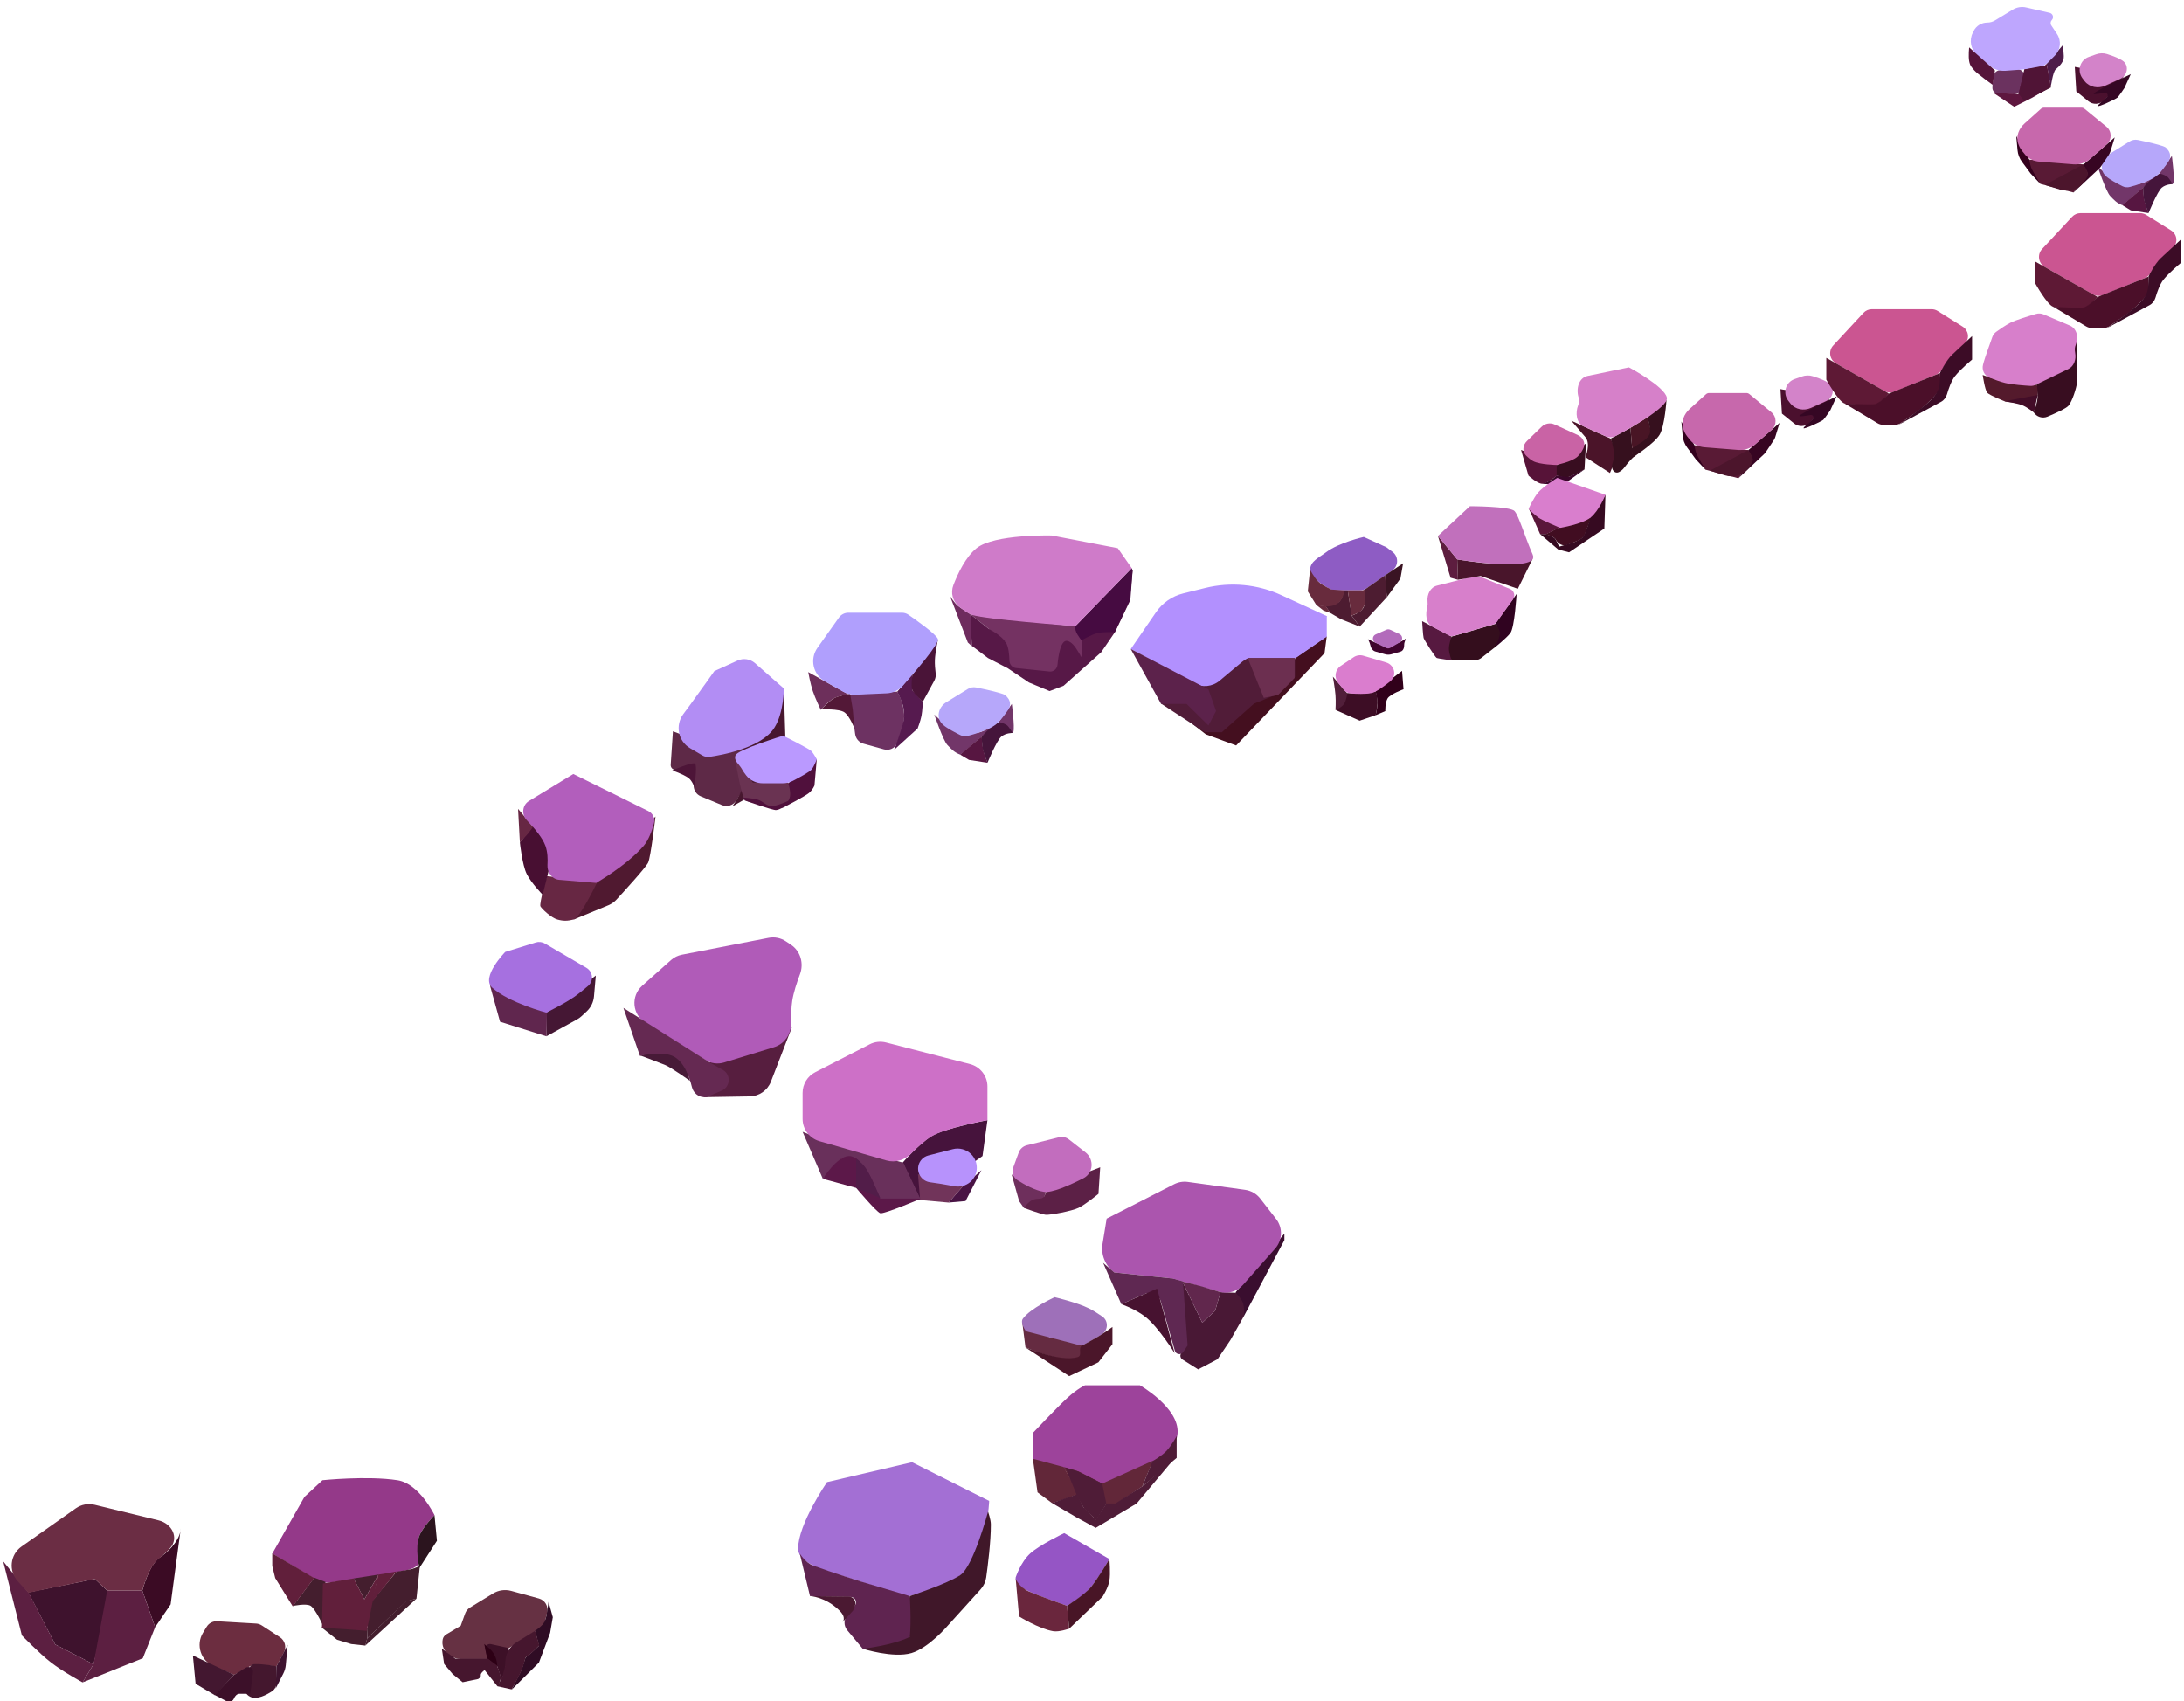 <svg width="941" height="733" viewBox="0 0 941 733" fill="none" xmlns="http://www.w3.org/2000/svg">
<path d="M61.327 685.286C61.327 685.286 64.203 673.68 69.386 670.62C70.959 669.692 77.14 664.651 77.838 659.111C78.537 653.571 73.514 691.227 73.514 691.227L66.831 701.066L61.327 685.286Z" fill="#3B0B24"/>
<path d="M12.187 686.029L40.885 680.274L46.192 685.286L45.798 694.754L40.295 717.031L23.784 708.491L12.187 686.029Z" fill="#3E122D"/>
<path d="M1.376 672.662L12.383 686.214L23.784 708.491L40.295 717.031L35.578 724.828C35.578 724.828 27.12 720.239 22.015 716.288C16.91 712.337 9.435 704.593 9.435 704.593L1.376 672.662Z" fill="#5C1F41"/>
<path d="M46.191 685.286H61.327L66.83 701.066L61.523 714.432L35.577 724.828L40.295 717.031L46.191 685.286Z" fill="#5C1F41"/>
<path d="M32.65 649.846C35.01 648.183 37.973 647.622 40.777 648.305L68.355 655.027C74.077 656.421 77.208 662.512 73.337 666.951C72.071 668.403 70.566 669.858 68.796 671.177C63.879 674.844 61.327 685.286 61.327 685.286H46.192L40.885 680.274L12.187 686.214L7.641 681.229C3.585 676.781 4.35 669.783 9.271 666.316L32.65 649.846Z" fill="#6B2D44"/>
<path d="M138.932 637.732C138.932 637.732 158.24 635.725 171.253 637.732C180.732 639.194 187.203 652.783 187.203 652.783C187.203 652.783 182.194 657.818 180.697 661.647C179.378 665.023 180.879 667.668 181.314 670.568C181.758 673.534 179.017 675.638 176.089 676.288C163.873 678.997 148.837 681.005 142.268 681.819C140.103 682.087 137.917 681.613 136.043 680.497L117.314 669.34L131.166 644.923L138.932 637.732Z" fill="#943989"/>
<path d="M180.697 661.647C182.209 657.822 187.204 652.783 187.204 652.783L188.253 663.821L180.697 675.528C180.697 675.528 178.654 666.818 180.697 661.647Z" fill="#2B141E"/>
<path d="M170.833 677.134L178.388 675.863L175.45 689.51L158.24 705.799L158.66 691.684L170.833 677.134Z" fill="#441E2E"/>
<path d="M138.512 701.116H158.45L158.24 705.799L157.82 707.471L157.401 708.976L151.314 708.307L145.228 706.468L138.512 701.116Z" fill="#441E2E"/>
<path d="M156.981 689.075L152.364 680.044L163.067 678.371L156.981 689.075Z" fill="#441E2E"/>
<path d="M177.129 676.197L180.907 674.692L179.438 688.74L175.03 689.911L177.129 676.197Z" fill="#441E2E"/>
<path d="M174.821 689.911L179.438 688.74L157.401 708.976L158.241 705.799L174.821 689.911Z" fill="#441E2E"/>
<path d="M135.407 679.709L140.235 681.549L139.395 700.782C139.395 700.782 136.028 693.392 133.938 691.918C132.083 690.609 126.173 691.918 126.173 691.918L135.407 679.709Z" fill="#441E2E"/>
<path d="M117.298 669.257L135.364 679.876L126.13 692.085L118.574 679.876L117.298 674.692V669.257Z" fill="#611F3B"/>
<path d="M139.141 682.218L152.364 680.044L154.882 684.894L156.981 689.075L163.067 678.371L160.759 689.075L158.03 702.621L151.524 702.119L138.722 701.283L139.141 682.218Z" fill="#611F3B"/>
<path d="M160.12 690.4L161.17 685.717L163.067 678.371L165.367 678.037L170.833 677.033L160.12 690.4Z" fill="#611F3B"/>
<path d="M519.516 316.36L513.553 311.722L541.254 301.91L551.45 297.629L558.183 283.358L571.648 274.082L570.687 281.396L532.597 321.176L519.516 316.36Z" fill="#440F1F"/>
<path d="M500.279 303.159L537.407 283.358H557.99V291.564L550.873 298.878L540.292 303.159L526.442 315.468H519.132L500.279 303.159Z" fill="#511C38"/>
<path d="M498.093 263.753C500.865 259.719 505.019 256.841 509.77 255.665L519.225 253.324C530.247 250.594 541.871 251.698 552.182 256.453L571.841 265.519L556.644 274.438L537.38 283.707C536.631 284.067 535.93 284.52 535.293 285.053L525.508 293.253C522.357 295.893 517.912 296.336 514.303 294.371L487.198 279.612L498.093 263.753Z" fill="#B290FE"/>
<path d="M536.253 283.536L571.649 265.519V274.26L558.183 283.536H536.253Z" fill="#B290FE"/>
<path d="M487.198 279.612L520.671 297.033L523.941 306.309L520.671 312.553L511.244 303.276H500.279L487.198 279.612Z" fill="#5C224B"/>
<path d="M537.6 283.536H557.798V292.099L550.681 299.413L544.525 300.662L537.6 283.536Z" fill="#6C2F50"/>
<path d="M458.527 660.517L477.984 671.682C477.984 671.682 472.901 680.665 469.336 684.598C465.772 688.531 459.728 691.823 459.728 691.823C459.728 691.823 445.548 686.992 441.233 684.598C436.918 682.204 437.63 679.563 437.63 679.563C437.63 679.563 439.762 673.022 443.875 669.274C447.988 665.525 458.527 660.517 458.527 660.517Z" fill="#9555C5"/>
<path d="M437.63 680.22C437.63 680.22 438.999 683.795 443.395 685.693C447.959 687.663 459.728 691.823 459.728 691.823L460.689 701.674C460.689 701.674 456.343 703.228 453.723 702.769C447.478 701.674 439.071 696.42 439.071 696.42L437.63 680.22Z" fill="#6A263D"/>
<path d="M459.729 691.823C459.729 691.823 467.415 687.006 470.057 683.723C473.258 679.745 477.984 671.682 477.984 671.682C477.984 671.682 478.555 677.932 477.984 681.096C477.412 684.259 475.058 687.882 475.058 687.882L460.689 701.674L459.729 691.823Z" fill="#481526"/>
<path d="M587.593 231.332L597.365 235.776L599.972 237.745C602.688 239.796 602.605 243.902 599.809 245.842L588.878 253.428C588.041 254.008 587.047 254.32 586.028 254.32H575.25C574.542 254.32 573.844 254.172 573.212 253.854C571.616 253.049 568.45 251.304 566.888 249.416C565.85 248.16 564.39 247.011 564.461 245.431C564.627 241.753 568.106 240.374 571.36 237.921C576.962 233.702 587.593 231.332 587.593 231.332Z" fill="#8E5CC4"/>
<path d="M596.761 247.883L604.546 242.672L603.386 249.262L597.589 257.232L596.761 250.795V247.883Z" fill="#3A1423"/>
<path d="M587.982 254.013L596.761 247.883L597.589 257.232L585.829 269.952L582.351 265.201C582.351 265.201 585.945 264.238 587.32 261.982C588.813 259.532 587.982 254.013 587.982 254.013Z" fill="#4D1C31"/>
<path d="M570.59 260.45C570.59 260.45 574.419 260.554 576.056 259.837C578.597 258.724 578.872 254.32 578.872 254.32H580.694L582.019 262.749L582.35 265.201L585.828 269.952L577.712 266.733L573.24 264.128L570.59 260.45Z" fill="#4D1C31"/>
<path d="M564.462 245.431C564.462 245.431 566.199 248.861 568.106 250.642C569.974 252.387 573.737 254.013 573.737 254.013L579.038 254.32C579.038 254.32 579.135 256.113 578.209 257.845C575.294 263.302 567.112 260.603 567.112 260.603L563.468 254.779L564.462 245.431Z" fill="#682B3D"/>
<path d="M567.111 260.603L571.252 261.216L573.24 264.128L570.258 263.055L567.111 260.603Z" fill="#682B3D"/>
<path d="M580.694 254.32H587.154L587.982 254.013C587.982 254.013 588.314 255.973 588.314 257.232C588.314 258.49 587.982 260.45 587.982 260.45C587.982 260.45 587.328 262.277 586.326 263.208C585.142 264.309 582.351 265.201 582.351 265.201L580.694 254.32Z" fill="#682B3D"/>
<path d="M467.48 596.814H491.139C491.139 596.814 508.054 606.46 507.379 617.364C506.799 626.736 495.148 631.413 495.148 631.413L474.898 640.43L464.673 635.188L445.024 629.736V617.364C445.024 617.364 455.476 606.279 459.861 602.266C464.246 598.254 467.48 596.814 467.48 596.814Z" fill="#9D439B"/>
<path d="M445.024 628.478L458.257 632.042L464.874 643.575L458.257 646.091L453.245 647.559L447.029 642.946L445.024 628.478Z" fill="#622739"/>
<path d="M458.257 632.042L464.673 633.929L474.898 639.172L496.752 629.316L492.141 640.43L480.512 648.188H476.301L472.091 654.269L468.883 651.543L467.279 649.866L466.277 648.188L463.67 644.204L462.668 640.43L458.257 632.042Z" fill="#622739"/>
<path d="M464.072 643.785L466.879 649.446L472.092 654.689L476.703 647.769H480.513L492.743 640.01L506.778 627.429L489.735 647.769L472.092 658.253L463.671 653.64L453.245 647.559L464.072 643.785Z" fill="#4F1C37"/>
<path d="M496.552 629.526C496.552 629.526 500.415 627.379 502.566 625.123C504.767 622.814 506.977 618.689 506.977 618.689V628.125L492.141 640.497L496.552 629.526Z" fill="#4F1C37"/>
<path d="M459.06 632.252L464.473 633.929L474.899 639.172L476.703 647.979L472.292 654.898L467.079 649.866L463.871 643.995L459.06 632.252Z" fill="#4F1C37"/>
<path d="M440.472 569.836L453.044 576.523C453.044 576.523 466.74 576.589 466.74 580.238C466.74 582.282 466.515 585.068 463.821 585.44C454.946 586.663 441.819 580.424 441.819 580.424L440.472 569.836Z" fill="#652B41"/>
<path d="M454.394 558.878C454.394 558.878 463.87 561.072 469.211 563.708C471.048 564.614 473.088 565.914 474.932 567.194C477.791 569.178 477.467 573.368 474.459 575.118L468.074 578.833C466.933 579.497 465.576 579.682 464.299 579.35L442.045 573.553C442.045 573.553 439.39 570.022 440.698 568.166C443.841 563.708 454.394 558.878 454.394 558.878Z" fill="#9E70B9"/>
<path d="M466.289 579.681C468.759 578.381 470.663 577.267 473.249 575.78C475.836 574.293 479.311 571.694 479.311 571.694V579.124L473.249 586.926L460.677 592.87L441.68 580.424C441.68 580.424 456.635 586.926 464.269 584.697C466.622 584.01 464.184 580.79 466.289 579.681Z" fill="#4B162A"/>
<path d="M89.015 700.907C89.975 699.321 91.733 698.396 93.584 698.504L110.339 699.483C111.206 699.533 112.045 699.809 112.773 700.283L120.611 705.38C122.782 706.792 123.515 709.628 122.301 711.916L119.133 717.883L108.839 717.267L100.869 721.578L92.124 717.904C86.496 715.54 84.281 708.729 87.441 703.507L89.015 700.907Z" fill="#6C2D40"/>
<path d="M83.106 713.264L100.872 721.578L92.57 730.355L84.269 725.428L83.106 713.264Z" fill="#431730"/>
<path d="M107.631 718.386C107.883 717.621 108.525 717.024 109.33 716.982C113.389 716.767 119.133 717.882 119.133 717.882V724.905C119.133 726.405 118.467 727.834 117.213 728.656C114.855 730.201 110.822 732.339 108.008 731.123C103.183 729.04 106.252 722.572 107.631 718.386Z" fill="#44172E"/>
<path d="M100.87 721.578L104.855 719.114L106.044 718.445C107.476 717.639 109.214 718.806 109.01 720.436L107.844 729.738H103.202C102.098 729.738 101.251 730.672 100.828 731.692C100.631 732.166 100.331 732.6 99.874 732.818C99.009 733.23 97.383 732.818 97.383 732.818L92.402 730.2L100.87 721.578Z" fill="#3C1029"/>
<path d="M119.133 717.883L123.948 708.645L123.13 717.369C123.012 718.625 122.658 719.846 122.087 720.97L118.801 727.429L119.133 717.883Z" fill="#3E132F"/>
<path d="M212.411 686.526C214.767 685.086 217.613 684.683 220.275 685.414L232.198 688.687C234.797 689.4 236.363 692.044 235.739 694.666L234.366 700.436L218.427 710.598L209.959 710.906L210.291 712.445L209.959 714.755H198.499C196.985 714.755 195.505 714.311 194.241 713.478L193.53 713.01C191.319 711.553 190.216 708.897 190.746 706.302V706.302C190.928 705.409 191.477 704.635 192.259 704.167L198.503 700.436L200.398 695.163C200.783 694.091 201.523 693.183 202.495 692.589L212.411 686.526Z" fill="#663143"/>
<path d="M230.545 702.593C230.545 702.593 232.793 701.099 233.866 699.821C235.171 698.267 235.526 695.51 235.526 695.51L236.356 690.121L238.183 696.742L237.02 703.516L232.205 716.296L220.417 727.998L224.734 719.375L226.394 714.14L229.217 711.831L232.205 709.059L230.545 702.593Z" fill="#2F0C24"/>
<path d="M209.122 710.72C208.815 709.295 210.085 708.031 211.508 708.345L218.925 709.983L218.427 715.68L217.099 721.223L216.102 723.686L214.276 717.989L209.959 714.602L209.122 710.72Z" fill="#3D1027"/>
<path d="M208.631 708.287L210.755 710.13C212.695 711.813 213.914 714.179 214.157 716.736L214.276 717.987L212.948 717.217L209.959 714.6L208.631 708.287Z" fill="#2D0015"/>
<path d="M217.762 715.436C217.971 712.207 219.73 709.278 222.483 707.576L230.548 702.59L232.374 708.903L229.552 711.675L227.891 713.06L226.397 714.138C226.397 714.138 225.857 716.421 225.401 717.833C224.903 719.373 224.633 719.82 224.072 721.067C222.844 723.797 220.42 727.841 220.42 727.841L214.11 726.456L215.425 724.393C215.984 723.515 216.403 722.556 216.666 721.548L217.597 717.987L217.762 715.436Z" fill="#46162E"/>
<path d="M190.369 710.289L196.18 714.6H210.127L214.112 717.526L215.405 721.03C215.95 722.507 215.767 724.155 214.912 725.477L214.278 726.456L208.799 719.527C208.799 719.527 206.909 720.774 207.139 721.837C207.319 722.671 205.976 723.376 205.976 723.376L199.335 724.762L195.018 721.221L191.365 716.91L190.369 710.289Z" fill="#46162E"/>
<path d="M356.326 638.545L392.969 629.975L426.192 646.651C426.192 646.651 425.453 666.935 417.153 675.832C409.578 683.953 390.77 687.875 390.77 687.875L358.28 677.453C358.28 677.453 343.867 673.92 343.867 667.263C343.867 656.609 356.326 638.545 356.326 638.545Z" fill="#A36FD4"/>
<path d="M344.6 669.347C344.6 669.347 347.078 673.269 350.218 674.442C358.28 677.453 371.715 681.622 371.715 681.622L391.991 687.643C391.991 687.643 396.139 699.838 391.991 705.476C387.305 711.846 371.715 710.34 371.715 710.34L365.037 702.343C363.52 700.525 363.485 697.893 364.954 696.036L368.295 691.812V691.812C369.499 690.29 368.443 688.048 366.503 688.008L348.997 687.643L344.6 669.347Z" fill="#5F2450"/>
<path d="M348.996 687.644L365.603 687.827C367.717 687.851 369.145 689.995 368.35 691.955L367.562 693.897L362.92 698.993C362.92 698.993 364.987 697.139 361.699 693.897C355.592 687.876 348.996 687.644 348.996 687.644Z" fill="#4B1932"/>
<path d="M391.992 687.644C391.992 687.644 408.009 682.456 413.733 678.612C419.457 674.768 425.703 651.283 425.703 651.283C425.703 651.283 426.925 654.624 426.925 656.841C426.925 664.302 425.615 674.618 424.914 679.609C424.643 681.534 423.788 683.316 422.484 684.758L408.359 700.382C408.359 700.382 400.181 710 392.725 712.194C384.855 714.509 371.716 710.341 371.716 710.341C371.716 710.341 384.419 708.951 391.992 705.246C392.725 698.298 391.992 687.644 391.992 687.644Z" fill="#401729"/>
<path d="M532.415 556.725L553.39 531.465L553.39 534.301L535.953 567.035L532.415 562.911L532.415 556.725Z" fill="#3A0E2F"/>
<path d="M504.868 550.797L509.417 552.086L518.009 569.87L523.569 564.715L525.844 556.725L532.414 556.983C532.414 556.983 534.704 559.241 535.447 561.107C536.304 563.26 535.952 567.035 535.952 567.035L530.14 577.345L524.58 585.593L516.24 589.975L509.463 585.706C508.501 585.099 508.29 583.785 509.014 582.908V582.908C510.718 580.844 511.465 578.153 511.069 575.506L509.417 564.458L504.868 550.797Z" fill="#491835"/>
<path d="M505.862 510.209C507.683 509.281 509.744 508.933 511.769 509.211L536.464 512.609C539.052 512.966 541.398 514.321 543 516.384L549.821 525.172C552.77 528.971 552.597 534.331 549.409 537.932L535.562 553.573C533.019 556.446 529.057 557.611 525.364 556.57L505.693 551.029C505.144 550.874 504.583 550.767 504.016 550.708L480.102 548.219V548.219C476.225 545.372 474.273 540.591 475.048 535.844L476.817 525.022L505.862 510.209Z" fill="#AB55AE"/>
<path d="M475.301 544.095L480.102 548.219L504.868 550.797L509.67 552.086L511.692 579.665L509.794 582.512C508.848 583.93 506.676 583.591 506.207 581.952L500.119 560.664C499.288 557.758 496.09 556.248 493.318 557.453L483.135 561.88L475.301 544.095Z" fill="#5F2852"/>
<path d="M483.135 561.88L498.55 555.179L506.132 583.016C506.132 583.016 499.23 571.976 493.749 567.551C489.265 563.931 483.135 561.88 483.135 561.88Z" fill="#471230"/>
<path d="M509.417 552.085L517.504 554.147L525.843 556.725L523.569 564.715L518.009 569.87L509.417 552.085Z" fill="#61274D"/>
<path d="M235.419 436.268L256.709 420.309L255.921 429.303C255.705 431.766 254.585 434.061 252.777 435.746L250.6 437.775C249.996 438.338 249.325 438.824 248.601 439.221L235.419 446.471V436.268Z" fill="#451734"/>
<path d="M211.232 422.925L235.7 434.698L235.419 446.471L215.443 440.192L211.232 425.018V422.925Z" fill="#60264E"/>
<path d="M217.689 410.105L230.79 406.048C232.13 405.633 233.582 405.799 234.793 406.508L252.606 416.924C255.493 418.613 255.931 422.596 253.389 424.769C251.466 426.414 249.291 428.186 247.445 429.466C242.951 432.582 235.374 436.268 235.374 436.268C235.374 436.268 219.373 432.082 212.075 425.541C207.021 421.013 217.689 410.105 217.689 410.105Z" fill="#A670E0"/>
<path d="M275.717 454.682L293.015 451.166L297.28 465.668C297.28 465.668 289.126 459.863 286.617 458.857C282.39 457.161 275.717 454.682 275.717 454.682Z" fill="#471A37"/>
<path d="M305.336 458.199L333.06 430.731L341.117 442.817L332.17 465.98C330.703 469.78 327.078 472.309 323.006 472.376L302.967 472.705L313.867 466.109L305.336 458.199Z" fill="#571E3F"/>
<path d="M289.07 413.661C290.411 412.465 292.05 411.653 293.815 411.31L331.146 404.051C333.738 403.547 336.425 404.089 338.619 405.559L340.839 407.045C344.949 409.798 346.413 415.14 344.664 419.767C343.294 423.39 341.9 427.649 341.354 431.171C340.918 433.978 340.843 437.465 340.904 440.592C340.997 445.346 338.087 449.753 333.54 451.148L312.056 457.742C309.293 458.591 306.297 458.201 303.842 456.675L278.068 440.649C272.397 437.122 271.709 429.135 276.694 424.691L289.07 413.661Z" fill="#B05BB8"/>
<path d="M268.608 434.247L306.318 458.079L311.413 460.932C315.031 462.958 314.752 468.255 310.941 469.89L304.389 472.701H303.394C300.855 472.701 298.711 470.797 298.109 468.33C296.995 463.763 294.564 456.98 289.697 454.903C284.738 452.786 275.717 454.903 275.717 454.903L268.608 434.247Z" fill="#652952"/>
<path d="M289.933 315.064L308.07 322.015L318.722 321.213L321.313 326.828L323.328 335.115L317.223 344.891C315.928 346.964 313.325 347.797 311.067 346.861L301.943 343.078C300.075 342.304 298.857 340.481 298.857 338.459V329.234L291.578 331.552C290.234 331.979 288.882 330.92 288.975 329.514L289.933 315.064Z" fill="#5E2947"/>
<path d="M321.313 334.848C321.831 329.72 319.01 322.55 319.01 322.55L337.723 296.35L338.692 328.049C338.804 331.74 336.873 335.194 333.669 337.03L315.556 347.414C315.556 347.414 320.796 339.977 321.313 334.848Z" fill="#47172F"/>
<path d="M307.782 289.132L317.771 284.588C320.278 283.448 323.219 283.884 325.288 285.7L337.723 296.618C337.723 296.618 337.783 306.92 333.692 313.46C328.218 322.215 311.033 325.315 305.661 326.084C304.606 326.235 303.544 326.002 302.625 325.463L297.34 322.363C292.173 319.333 290.814 312.473 294.39 307.668C295.438 306.259 296.482 304.847 297.418 303.569C301.353 298.192 307.782 289.132 307.782 289.132Z" fill="#B28DF4"/>
<path d="M289.646 331.907C289.646 331.907 298.316 328.165 299.434 328.967C300.551 329.769 299.146 339.126 299.146 339.126C299.146 339.126 298.314 336.382 296.555 335.116C294.328 333.513 289.646 331.907 289.646 331.907Z" fill="#4D1538"/>
<path d="M256.652 380.756L282.425 351.791C282.425 351.791 280.426 369.023 279.277 371.59C278.358 373.64 269.235 383.651 265.606 387.591C264.63 388.65 263.438 389.473 262.107 390.021L247.208 396.155L256.652 380.756Z" fill="#501930"/>
<path d="M235.601 377.456L257.242 380.206C257.242 380.206 249.885 395.505 247.208 396.155C244.532 396.806 242.771 396.907 240.126 396.155C237.48 395.404 233.426 391.572 232.846 390.472C232.266 389.372 235.601 377.456 235.601 377.456Z" fill="#672743"/>
<path d="M223.993 362.973L229.699 355.824L238.355 367.19L233.83 385.522C233.83 385.522 228.89 380.451 226.944 376.539C224.998 372.628 223.993 362.973 223.993 362.973Z" fill="#480F32"/>
<path d="M223.206 348.491L229.699 356.19L227.534 359.124L223.993 362.973L223.206 348.491Z" fill="#672743"/>
<path d="M235.01 364.44C233.744 360.899 230.097 356.618 226.99 353.411C224.63 350.975 224.992 346.867 227.889 345.103L247.012 333.458L279.264 349.398C281.255 350.381 282.361 352.562 281.776 354.703C280.95 357.725 279.497 361.92 277.31 364.44C269.834 373.056 256.849 380.389 256.849 380.389L240.913 379.051C237.827 378.792 235.684 375.796 235.884 372.705C236.053 370.106 235.944 367.05 235.01 364.44Z" fill="#B25EBC"/>
<path d="M388.928 500.898C388.928 500.898 395.601 493.114 401.181 489.571C406.76 486.029 425.451 482.601 425.451 482.601L423.33 498.066L396.468 517.016L388.928 500.898Z" fill="#46133C"/>
<path d="M345.807 487.611L361.123 493.71L389.163 500.898L396.703 516.798H379.267L370.784 500.898L363.008 498.938L354.525 507.868L345.807 487.611Z" fill="#69305B"/>
<path d="M345.807 470.851C345.807 467.099 347.906 463.664 351.244 461.952L374.709 449.919C376.886 448.803 379.397 448.523 381.766 449.133L417.945 458.451C422.363 459.589 425.451 463.573 425.451 468.135V482.601C425.451 482.601 407.507 485.873 401.416 489.571C398.405 491.4 395.146 494.402 392.62 496.97C389.844 499.793 385.766 501.063 381.961 499.969L353.043 491.652C348.758 490.42 345.807 486.5 345.807 482.042V470.851Z" fill="#CD70C7"/>
<path d="M365.836 498.066C371.02 498.066 375.732 508.304 375.732 508.304L379.267 516.363H396.939C396.939 516.363 380.916 523.16 379.267 522.68C377.617 522.199 368.899 511.789 368.899 511.789L354.525 507.868C354.525 507.868 360.652 498.066 365.836 498.066Z" fill="#5C1849"/>
<path d="M414.612 511.353L422.859 504.165L416.025 517.452L408.721 518.105L414.612 511.353Z" fill="#491344"/>
<path d="M368.898 499.155C368.898 499.155 371.754 501.087 373.611 504.165C375.469 507.243 379.266 516.145 379.266 516.145L368.898 511.789V499.155Z" fill="#521D49"/>
<path d="M395.525 505.908L414.847 511.135L408.721 518.105L396.468 517.016L395.525 505.908Z" fill="#71345A"/>
<path d="M395.703 502.254C396.171 500.087 397.822 498.371 399.969 497.818L410.552 495.094C413.361 494.371 416.374 495.209 418.434 497.253V497.253C421.802 500.594 421.658 506.155 418.056 509.241V509.241C416.177 510.851 413.669 511.514 411.236 511.067C409.408 510.731 407.232 510.341 405.421 510.046C404.079 509.827 402.373 509.581 400.705 509.352C397.293 508.883 394.974 505.62 395.703 502.254V502.254Z" fill="#B792FC"/>
<path d="M339.407 337.61L351.923 326.984L350.922 338.38C350.922 338.38 350.279 340.17 348.585 341.615C346.892 343.059 337.738 347.775 337.738 347.775L338.406 342.539L339.407 337.61Z" fill="#50103C"/>
<path d="M317.213 329.602L316.879 327.138L324.388 337.148H339.574C339.574 337.148 340.75 340.791 340.408 343.001C340.067 345.21 337.738 347.775 337.738 347.775L334.637 348.435C333.831 348.607 332.941 348.509 332.565 347.775V347.775C332.187 347.035 322.592 345.927 321.051 344.695C319.51 343.463 317.213 329.602 317.213 329.602Z" fill="#6A3352"/>
<path d="M316.879 325.444C317.67 322.98 337.405 316.974 337.405 316.974C337.405 316.974 348.751 322.523 349.754 323.75C350.757 324.977 351.923 327.138 351.923 327.138C351.923 327.138 350.892 329.92 349.754 331.45C348.966 332.509 344.401 334.975 341.658 336.396C340.292 337.104 338.773 337.456 337.234 337.456H328.718C325.956 337.456 323.277 336.343 321.575 334.167C320.861 333.254 320.169 332.285 319.716 331.45C318.397 329.018 316.088 327.908 316.879 325.444Z" fill="#BA99FF"/>
<path d="M332.399 347.313C334.625 347.368 340.075 344.849 340.075 344.849C340.075 344.849 338.74 347.467 337.405 347.929C336.07 348.391 335.798 348.848 334.401 349.007C333.005 349.166 320.884 344.849 320.884 344.849L320.384 343.617C320.384 343.617 324.296 343.862 326.558 344.541C328.82 345.219 330.172 347.257 332.399 347.313Z" fill="#50103C"/>
<path d="M418.13 264.643C418.13 264.643 425.851 266.227 434.703 266.931C443.555 267.635 462.953 269.746 462.953 269.746L464.459 272.561L466.154 276.08V283.294L463.329 280.479L459.751 276.608L459.186 279.423L457.679 283.998L455.608 289.981C455.608 289.981 437.326 291.07 434.891 287.517C432.456 283.964 433.385 276.806 433.385 276.806L418.13 264.643Z" fill="#743262"/>
<path d="M443.366 294.049L434.138 287.869L425.663 283.492L418.695 278.192L418.13 264.643L425.851 270.802C425.851 270.802 431.437 273.669 433.385 276.784C434.556 278.657 434.864 282.159 434.923 284.653C434.96 286.257 436.147 287.648 437.742 287.813L452.204 289.316C453.94 289.497 455.47 288.164 455.63 286.426C456.012 282.29 457.046 275.693 459.751 276.102C463.674 276.695 466.154 285.406 466.154 282.063C466.154 278.719 466.154 276.102 466.154 276.102C466.154 276.102 462.47 270.421 463.141 269.746C463.813 269.07 466.154 269.416 466.154 269.416L488.001 245.662L486.683 259.211L480.468 272.209L474.441 281.029L458.244 295.457L452.218 297.744L443.366 294.049Z" fill="#571847"/>
<path d="M409.278 256.725C409.278 256.725 411.221 259.846 412.857 261.124C414.493 262.403 418.13 264.643 418.13 264.643L418.695 278.389L417 276.806L409.278 256.725Z" fill="#6E2B5E"/>
<path d="M463.142 269.922L487.625 244.76L488.001 245.816L487.06 257.957L480.28 272.385C480.28 272.385 475.729 272.115 472.935 272.737C470.141 273.359 465.967 275.904 465.967 275.904C465.967 275.904 464.054 273.314 463.707 272.385C463.359 271.456 463.142 269.922 463.142 269.922Z" fill="#460B41"/>
<path d="M420.767 236.161C428.446 230.033 453.16 230.706 453.16 230.706L481.598 236.161L487.625 244.782L463.33 269.768C463.33 269.768 422.233 266.714 418.131 264.665C416.572 263.887 414.867 262.684 413.35 261.492C410.49 259.244 409.48 255.443 410.785 252.048C412.715 247.029 416.095 239.89 420.767 236.161Z" fill="#CF7BC9"/>
<path d="M435.89 506.026L450.546 513.476L449.794 516.421L441.151 520.406L439.084 517.461L435.89 506.026Z" fill="#6E2F5C"/>
<path d="M441.151 520.406C441.151 520.406 443.169 517.69 444.909 516.941C445.821 516.549 447.119 516.425 448.147 516.396C449.104 516.369 449.975 515.754 450.226 514.83L450.546 513.649L460.129 508.278L474.033 502.907L473.282 514.342C473.282 514.342 467.61 519.02 464.638 520.406C461.667 521.792 452.425 523.534 450.546 523.352C448.667 523.169 441.151 520.406 441.151 520.406Z" fill="#5C2046"/>
<path d="M438.923 496.561C439.494 495.003 440.8 493.831 442.409 493.43L456.262 489.981C457.754 489.61 459.333 489.945 460.546 490.891L467.663 496.444C471.543 499.472 471.149 505.414 466.763 507.647C460.727 510.72 453.259 514.006 449.794 513.476C445.914 512.882 441.339 510.336 438.389 508.461C436.529 507.279 435.845 504.957 436.603 502.888L438.923 496.561Z" fill="#C26DBE"/>
<path d="M402.552 307.86C402.552 307.86 411.816 316.723 414.849 316.251C417.883 315.779 420.001 316.251 422.66 315.336C425.319 314.42 430.305 311.064 430.305 311.064L435.955 303.282C435.955 303.282 437.285 313.352 436.62 315.336C435.955 317.319 430.305 311.064 430.305 311.064C430.305 311.064 414.031 325.233 413.686 325.1C411.134 324.119 410.04 322.88 408.202 320.981C406.364 319.082 402.552 307.86 402.552 307.86Z" fill="#723669"/>
<path d="M413.687 325.1L422.993 317.319C422.993 317.319 423.169 320.919 423.658 323.117C424.146 325.314 425.486 328.609 425.486 328.609L417.509 327.389L413.687 325.1Z" fill="#571641"/>
<path d="M422.992 317.319C422.992 317.319 424.856 315.184 426.316 313.962C427.776 312.741 430.471 311.063 430.471 311.063C430.471 311.063 432.515 311.602 433.628 312.284C434.741 312.966 436.287 315.793 436.287 315.793C436.287 315.793 433.506 315.694 431.468 317.319C429.43 318.944 425.485 328.609 425.485 328.609C425.485 328.609 423.956 325.134 423.491 322.964C423.025 320.794 422.992 317.319 422.992 317.319Z" fill="#45153B"/>
<path d="M417.018 296.824C418.082 296.169 419.347 295.935 420.571 296.184C424.303 296.942 432.32 298.662 433.296 299.621C433.665 299.983 434.042 300.441 434.392 300.909C435.448 302.321 435.43 304.227 434.457 305.696C433.069 307.794 430.885 310.752 428.643 312.437C425.874 314.517 419.911 316.278 417.006 317.051C415.933 317.337 414.8 317.221 413.803 316.731C411.741 315.716 408.16 313.858 406.54 312.437C406.369 312.286 406.195 312.125 406.022 311.955C403.203 309.203 404.324 304.631 407.68 302.567L417.018 296.824Z" fill="#B6A7FA"/>
<path d="M348.229 289.562L365.367 299.066C365.367 299.066 362.042 299.617 359.592 300.711C357.142 301.805 353.631 305.829 353.631 305.829C353.631 305.829 351.239 300.872 350.185 297.695C349.13 294.519 348.229 289.562 348.229 289.562Z" fill="#6D2F5B"/>
<path d="M366.112 299.249L386.604 297.969C386.604 297.969 389.585 302.722 389.585 308.753C389.585 312.362 387.851 317.084 386.458 320.294C385.524 322.447 383.131 323.477 380.87 322.851L372.076 320.415C370.153 319.882 368.73 318.256 368.458 316.279L366.112 299.249Z" fill="#6D3262"/>
<path d="M366.299 298.883L367.417 305.646L368.162 313.871C368.162 313.871 366.151 308.605 363.877 306.925C361.604 305.246 353.817 305.646 353.817 305.646C353.817 305.646 357.086 302.113 359.22 300.894C361.354 299.675 366.299 298.883 366.299 298.883Z" fill="#531837"/>
<path d="M386.605 297.97L393.125 290.476V297.421L397.596 302.356C397.596 302.356 397.474 306.139 397.037 308.388C396.601 310.636 395.361 313.871 395.361 313.871L385.301 323.01C385.301 323.01 389.65 311.176 389.586 308.936C389.521 306.696 389.586 306.926 389.213 304.732C388.84 302.539 386.605 297.97 386.605 297.97Z" fill="#561A4F"/>
<path d="M393.125 290.659L404.116 275.488C404.116 275.488 402.958 281.085 402.812 284.261C402.724 286.178 402.946 288.51 403.136 290.059C403.271 291.162 403.082 292.285 402.551 293.261L397.596 302.356C397.596 302.356 393.907 299.071 393.125 297.421C392.343 295.771 393.125 290.659 393.125 290.659Z" fill="#4A1438"/>
<path d="M361.451 266.078C362.388 264.758 363.907 263.973 365.527 263.973H388.619C389.613 263.973 390.583 264.268 391.401 264.832C394.692 267.104 403.362 273.236 404.116 275.305C404.823 277.244 394.192 289.57 388.998 295.43C387.235 297.42 384.739 298.584 382.083 298.703L368.621 299.303C366.739 299.387 364.871 298.938 363.233 298.007L355.423 293.566C350.276 290.641 348.784 283.908 352.213 279.082L361.451 266.078Z" fill="#B09FFD"/>
<path d="M903.745 71.631C903.745 71.631 912.626 80.252 915.535 79.793C918.443 79.334 920.474 79.793 923.023 78.902C925.572 78.012 930.351 74.748 930.351 74.748L935.768 67.179C935.768 67.179 937.043 76.973 936.406 78.902C935.768 80.832 930.351 74.748 930.351 74.748C930.351 74.748 914.75 88.528 914.419 88.4C911.973 87.445 910.924 86.24 909.162 84.393C907.4 82.546 903.745 71.631 903.745 71.631Z" fill="#723669"/>
<path d="M914.419 88.4L923.341 80.832C923.341 80.832 923.51 84.333 923.978 86.471C924.447 88.608 925.731 91.813 925.731 91.813L918.083 90.625L914.419 88.4Z" fill="#571641"/>
<path d="M923.341 80.832C923.341 80.832 925.127 78.755 926.527 77.567C927.927 76.379 930.51 74.748 930.51 74.748C930.51 74.748 932.47 75.271 933.537 75.935C934.604 76.598 936.086 79.348 936.086 79.348C936.086 79.348 933.42 79.251 931.466 80.832C929.512 82.412 925.731 91.813 925.731 91.813C925.731 91.813 924.265 88.433 923.819 86.322C923.372 84.212 923.341 80.832 923.341 80.832Z" fill="#45153B"/>
<path d="M917.529 60.95C918.602 60.281 919.886 60.041 921.125 60.297C924.746 61.045 932.292 62.694 933.219 63.618C933.562 63.96 933.913 64.39 934.241 64.832C935.277 66.23 935.258 68.112 934.305 69.568C932.973 71.606 930.893 74.456 928.758 76.083C926.132 78.084 920.509 79.783 917.692 80.547C916.606 80.842 915.458 80.723 914.451 80.219C912.462 79.224 909.1 77.447 907.569 76.083C907.437 75.966 907.305 75.843 907.173 75.714C904.373 72.994 905.499 68.457 908.811 66.39L917.529 60.95Z" fill="#B6A7FA"/>
<path d="M580.532 298.58C580.532 298.58 585.83 298.883 588.222 298.727C590.614 298.572 592.868 297.846 592.868 297.846C592.868 297.846 593.539 300.966 593.509 302.986C593.478 305.006 592.708 308.126 592.708 308.126L585.819 310.475L575.565 305.923L580.532 298.58Z" fill="#3D0D25"/>
<path d="M574.283 291.531L580.531 298.727C580.531 298.727 580.063 301.82 579.089 303.28C578.116 304.739 575.405 305.923 575.405 305.923C575.405 305.923 575.624 302.3 575.405 299.461C575.186 296.623 574.283 291.531 574.283 291.531Z" fill="#511F3A"/>
<path d="M592.708 297.699L604.083 289.035L604.724 296.965C604.724 296.965 598.933 299.031 597.835 300.93C596.736 302.829 596.873 306.364 596.873 306.364L592.708 308.126C592.708 308.126 593.523 304.949 593.509 302.986C593.495 301.023 592.708 297.699 592.708 297.699Z" fill="#31001A"/>
<path d="M583.225 283.152C584.462 282.321 586.005 282.084 587.434 282.507L597.205 285.398C600.899 286.492 601.986 291.143 598.985 293.558C596.058 295.914 592.845 298.191 590.945 298.58C588.226 299.137 584.397 298.965 582.077 298.78C580.776 298.676 579.596 298.008 578.784 296.986L576.533 294.156C574.717 291.871 575.235 288.523 577.657 286.894L583.225 283.152Z" fill="#DA7DCE"/>
<path d="M589.39 275.349C589.39 275.349 594.562 278.277 598.158 278.143C601.754 278.009 605.811 275.054 605.811 275.054C605.811 275.054 604.98 276.739 605.013 277.702V277.702C605.058 278.983 604.639 280.392 603.407 280.748L599.529 281.865C598.633 282.124 597.683 282.126 596.785 281.873L592.617 280.696C591.309 280.327 590.6 279.037 590.346 277.702V277.702C590.174 276.796 589.39 275.349 589.39 275.349Z" fill="#3E042C"/>
<path d="M592.656 276.946C591.12 276.202 591.162 273.999 592.726 273.315L597.335 271.297C597.858 271.068 598.455 271.074 598.974 271.313L602.967 273.155C604.435 273.832 604.535 275.88 603.14 276.697L599.08 279.074C598.504 279.411 597.798 279.439 597.197 279.148L592.656 276.946Z" fill="#B26BBB"/>
<path d="M612.738 267.605L625.4 274.268V284.485C625.4 284.485 619.63 283.762 618.989 283.448C618.348 283.135 613.651 275.749 613.379 274.86C613.108 273.972 612.738 267.605 612.738 267.605Z" fill="#571940"/>
<path d="M625.4 274.268L644.313 268.79L648.48 272.639L644.313 278.71L638.298 283.421C637.418 284.11 636.333 284.485 635.215 284.485H625.4C625.4 284.485 624.291 281.458 624.278 279.451C624.266 277.443 625.4 274.268 625.4 274.268Z" fill="#340E1D"/>
<path d="M644.313 268.641L653.449 255.907C653.449 255.907 652.588 270.447 650.725 272.787C648.861 275.128 644.313 278.71 644.313 278.71C644.313 278.71 646.54 273.922 646.237 272.343C645.934 270.764 644.313 268.641 644.313 268.641Z" fill="#300320"/>
<path d="M615.067 259.128C614.777 256.149 616.25 253.039 619.151 252.303L633.253 248.725C635.335 248.197 637.532 248.353 639.518 249.17L650.583 253.724C652.374 254.461 653.008 256.675 651.879 258.248L644.921 267.943C644.527 268.491 643.96 268.891 643.312 269.077L626.397 273.936C625.654 274.149 624.858 274.068 624.174 273.709L617.23 270.064C614.229 268.488 614.15 264.524 614.982 261.238V261.238C615.134 260.641 615.142 259.904 615.067 259.128Z" fill="#D77FCB"/>
<path d="M619.54 230.881L627.869 241.001L628.189 249.799L624.986 248.907L619.54 230.881Z" fill="#5D1D3F"/>
<path d="M627.869 241.001C627.869 241.001 636.915 242.544 642.925 242.787C648.936 243.029 660.384 240.703 660.384 240.703L653.977 253.669L637.96 248.144L628.189 249.781L627.869 241.001Z" fill="#49152B"/>
<path d="M633.315 218.101C633.315 218.101 650.614 218.101 652.536 220.184C654.458 222.268 656.86 230.899 660.384 238.936C663.908 246.972 627.869 241.019 627.869 241.019L619.54 230.899L633.315 218.101Z" fill="#C170BC"/>
<path d="M655.351 193.831L670.862 200.312V204.879C670.862 204.879 666.544 208.414 664.465 208.414C662.386 208.414 658.549 204.879 658.549 204.879L655.351 193.831Z" fill="#571338"/>
<path d="M670.701 200.459L683.334 191.031L682.694 202.227C682.694 202.227 676.304 205.797 674.699 205.762C673.094 205.727 670.701 204.879 670.701 204.879V200.459Z" fill="#380D20"/>
<path d="M664.253 183.835C665.731 182.401 667.937 182.019 669.811 182.874L679.846 187.453C682.119 188.491 683.306 191.073 682.162 193.295C681.498 194.582 680.652 195.899 679.656 196.777C677.073 199.053 670.542 200.312 670.542 200.312C670.542 200.312 663.51 200.194 660.627 198.692C659.589 198.151 658.532 197.274 657.603 196.372C655.805 194.628 656.054 191.791 657.852 190.046L664.253 183.835Z" fill="#C963A5"/>
<path d="M670.701 204.879C670.701 204.879 674.219 205.473 675.498 205.468C676.778 205.463 682.854 202.08 682.854 202.08L674.721 207.949C673.777 208.63 672.624 208.961 671.461 208.883L664.465 208.414C664.465 208.414 666.605 207.773 667.823 207.088C669.041 206.404 670.701 204.879 670.701 204.879Z" fill="#3B072B"/>
<path d="M658.764 219.25L672.048 227.265L666.286 230.085H663.565L658.764 219.25Z" fill="#5A173A"/>
<path d="M671.889 227.265L678.451 225.483L685.653 222.812L682.914 229.97C682.416 231.273 681.395 232.309 680.1 232.826L675.429 234.692C673.442 235.485 671.274 234.359 670.288 232.459V232.459C669.498 230.937 665.486 230.085 665.486 230.085L666.447 229.936L671.889 227.265Z" fill="#410D21"/>
<path d="M685.333 222.663L691.735 213.164L691.255 227.71L676.05 237.951L671.408 236.764L663.565 230.085H665.646C665.646 230.085 666.767 230.237 668.047 230.827C669.327 231.417 669.968 232.014 669.968 232.014C669.968 232.014 670.448 232.608 671.088 234.092C671.728 235.576 672.048 235.428 672.048 235.428L677.17 233.944C677.17 233.944 679.887 233.039 681.492 231.866C683.096 230.692 685.333 222.663 685.333 222.663Z" fill="#360A21"/>
<path d="M670.928 205.891L691.735 213.164C691.735 213.164 688.991 220.044 685.333 222.96C681.675 225.876 672.208 227.413 672.208 227.413C672.208 227.413 664.543 224.245 662.765 222.96C660.987 221.675 658.604 219.249 658.604 219.249C658.604 219.249 660.645 214.604 662.765 212.125C664.885 209.646 670.928 205.891 670.928 205.891Z" fill="#D97ECD"/>
<path d="M677.011 181.243L687.263 185.986L693.99 188.95L696.874 195.917L693.67 203.772L683.098 196.954C683.098 196.954 685.501 191.174 683.098 188.357C680.695 185.541 677.011 181.243 677.011 181.243Z" fill="#4B1429"/>
<path d="M693.99 188.95L702.48 184.355L703.601 197.102C703.601 197.102 701.839 198.733 699.757 201.549C699.221 202.273 698.505 202.841 697.737 203.284C695.749 204.432 694.002 202.201 694.679 200.007C695.081 198.708 695.399 197.38 695.432 196.361C695.528 193.422 693.99 188.95 693.99 188.95Z" fill="#36101E"/>
<path d="M702.48 184.356L709.849 179.761C709.849 179.761 711.021 183.169 711.13 185.393C711.24 187.618 710.33 191.47 710.33 191.47L703.602 197.102L702.48 184.356Z" fill="#491525"/>
<path d="M709.849 179.761L718.018 172.35C718.018 172.35 717.313 183.329 715.135 187.172C712.956 191.014 703.441 197.102 703.441 197.102L702.961 193.249L707.446 190.432C707.446 190.432 710.97 188.279 710.97 185.986C710.97 183.692 709.849 179.761 709.849 179.761Z" fill="#36101E"/>
<path d="M680.132 171.138C679.009 167.419 680.245 162.749 684.049 161.96L701.84 158.269C701.84 158.269 717.173 166.421 718.178 171.312C719.005 175.334 702.122 184.666 696.091 187.857C694.761 188.561 693.192 188.594 691.818 187.98L682.435 183.789C679.131 182.313 678.683 177.91 679.987 174.535C680.194 173.999 680.333 173.463 680.375 172.943C680.419 172.386 680.324 171.774 680.132 171.138Z" fill="#D680C9"/>
<path d="M724.443 181.607L731.147 193.749L734.819 202.337L730.669 197.895L726.887 192.737C725.81 191.268 725.155 189.533 724.992 187.719L724.443 181.607Z" fill="#33001D"/>
<path d="M730.03 191.824L753.175 193.897L755.091 197.895L749.025 206.039L734.819 202.337C734.819 202.337 731.254 196.532 730.828 195.23C730.403 193.927 730.03 191.824 730.03 191.824Z" fill="#591A35"/>
<path d="M753.176 194.045L766.743 182.2L764.883 188.306C764.741 188.773 764.53 189.218 764.259 189.624L760.835 194.755C760.625 195.07 760.379 195.361 760.102 195.621L749.025 206.039L755.091 197.895L753.176 194.045Z" fill="#370522"/>
<path d="M736.734 202.781L753.175 193.897C753.175 193.897 755.027 196.27 755.25 198.043C755.339 198.747 754.4 200.247 753.236 201.799C750.925 204.882 746.841 205.906 743.159 204.768L736.734 202.781Z" fill="#4C152C"/>
<path d="M735.046 169.832C735.413 169.501 735.891 169.318 736.385 169.318H752.456C752.921 169.318 753.371 169.479 753.73 169.775L763.196 177.591C765.562 179.546 765.626 183.151 763.33 185.188L756.36 191.369C754.325 193.174 751.643 194.072 748.932 193.856L734.426 192.703C732.101 192.518 729.887 191.548 728.36 189.784C727.399 188.673 726.403 187.397 725.88 186.346C725.647 185.879 725.44 185.346 725.255 184.79C724.225 181.676 725.577 178.372 728.014 176.175L735.046 169.832Z" fill="#C768AC"/>
<path d="M868.718 58.606L875.446 70.696L879.13 79.248L874.965 74.824L871.183 69.704C870.094 68.231 869.431 66.488 869.266 64.664L868.718 58.606Z" fill="#33001D"/>
<path d="M874.324 68.779L897.552 70.844L899.474 74.824L893.387 82.933L879.13 79.248C879.13 79.248 875.553 73.467 875.125 72.17C874.698 70.874 874.324 68.779 874.324 68.779Z" fill="#591A35"/>
<path d="M897.553 70.991L911.169 59.196L909.304 65.27C909.16 65.739 908.947 66.185 908.673 66.593L905.241 71.696C905.029 72.011 904.781 72.302 904.503 72.561L893.388 82.934L899.475 74.824L897.553 70.991Z" fill="#370522"/>
<path d="M881.053 79.69L897.552 70.844C897.552 70.844 899.411 73.206 899.635 74.972C899.724 75.677 898.77 77.185 897.592 78.741C895.279 81.796 891.222 82.81 887.559 81.686L881.053 79.69Z" fill="#4C152C"/>
<path d="M879.362 46.878C879.729 46.55 880.203 46.368 880.695 46.368H896.838C897.3 46.368 897.748 46.528 898.105 46.821L907.575 54.579C909.961 56.535 910.025 60.163 907.709 62.201L900.728 68.344C898.698 70.13 896.031 71.018 893.335 70.806L878.705 69.651C876.391 69.469 874.186 68.509 872.66 66.76C871.691 65.651 870.687 64.374 870.16 63.324C869.933 62.873 869.73 62.36 869.549 61.824C868.496 58.699 869.866 55.375 872.324 53.176L879.362 46.878Z" fill="#C768AC"/>
<path d="M767.121 167.63L788.303 171.797L783.649 178.346L779.604 182.181C777.786 183.904 774.973 184.016 773.023 182.443L767.763 178.197L767.121 167.63Z" fill="#4B102E"/>
<path d="M775.305 179.238C774.663 178.643 791.352 170.756 791.352 170.756L788.624 176.709C788.624 176.709 786.231 180.28 785.575 180.876C784.919 181.471 777.07 185.191 777.07 184.447C777.07 184.059 779.078 182.295 780.999 180.696C781.818 180.013 781.148 178.601 780.099 178.796C777.899 179.203 775.625 179.535 775.305 179.238Z" fill="#350724"/>
<path d="M776.329 162.213C777.857 161.67 779.514 161.597 781.06 162.086C782.738 162.616 784.957 163.389 786.538 164.208C786.888 164.389 787.262 164.605 787.649 164.845C790.757 166.775 790.096 171.292 786.762 172.799L780.283 175.726C777.202 177.119 773.53 176.459 771.415 173.82C771.03 173.339 770.659 172.856 770.33 172.393V172.393C768.05 169.182 769.422 164.664 773.134 163.347L776.329 162.213Z" fill="#D383C9"/>
<path d="M893.952 28.808L915.028 32.975L910.397 39.523L906.397 43.335C904.576 45.07 901.75 45.182 899.797 43.598L894.591 39.374L893.952 28.808Z" fill="#4B102E"/>
<path d="M902.095 40.416C901.456 39.82 918.061 31.933 918.061 31.933L915.347 37.886C915.347 37.886 912.967 41.458 912.314 42.053C911.661 42.648 903.851 46.369 903.851 45.624C903.851 45.236 905.849 43.472 907.76 41.873C908.578 41.189 907.906 39.779 906.858 39.974C904.671 40.381 902.413 40.712 902.095 40.416Z" fill="#350724"/>
<path d="M903.092 23.398C904.626 22.85 906.292 22.776 907.845 23.27C909.511 23.8 911.706 24.57 913.272 25.385C913.623 25.568 913.999 25.786 914.388 26.029C917.483 27.963 916.822 32.465 913.5 33.974L907.094 36.883C904.003 38.286 900.315 37.623 898.201 34.967C897.826 34.496 897.466 34.023 897.146 33.57V33.57C894.873 30.354 896.246 25.84 899.955 24.517L903.092 23.398Z" fill="#D383C9"/>
<path d="M802.861 134.812C803.807 133.792 805.136 133.211 806.528 133.211H832.23C833.171 133.211 834.092 133.477 834.888 133.976L845.617 140.71C848.193 142.326 848.741 145.85 846.619 148.028C845.31 149.372 843.871 150.742 842.643 151.653C840.427 153.298 838.058 157.005 836.807 159.136C836.211 160.153 835.314 160.969 834.222 161.413L816.212 168.733C814.79 169.311 813.181 169.204 811.848 168.442L791.062 156.561C788.267 154.964 787.688 151.182 789.876 148.821L802.861 134.812Z" fill="#CB5591"/>
<path d="M786.879 154.182L813.8 169.5L811.877 171.731L808.832 174.259C808.832 174.259 797.295 174.557 794.731 173.813C792.167 173.07 786.879 163.551 786.879 163.551V154.182Z" fill="#5E1935"/>
<path d="M813.639 169.649L835.913 160.725C835.913 160.725 836.194 166.526 835.913 167.567C835.631 168.608 829.663 175.003 825.818 177.531C823.339 179.16 820.795 180.975 819.298 182.059C818.429 182.689 817.386 183.034 816.312 183.034H811.497C810.592 183.034 809.704 182.788 808.927 182.323L794.73 173.813C794.73 173.813 807.108 174.557 808.351 173.962C810.794 172.792 813.639 169.649 813.639 169.649Z" fill="#4B0F29"/>
<path d="M835.913 160.577C835.913 160.577 838.46 155.278 841.201 152.694C843.942 150.111 849.694 144.812 849.694 144.812V154.925C849.694 154.925 844.798 158.961 842.323 162.064C840.745 164.041 839.552 167.544 838.893 169.825C838.492 171.217 837.585 172.424 836.311 173.113L817.966 183.034C817.966 183.034 824.055 178.721 827.741 175.895C831.426 173.07 834.462 170.042 835.272 167.418C836.082 164.794 835.913 160.577 835.913 160.577Z" fill="#3C0C26"/>
<path d="M892.773 93.407C893.719 92.391 895.045 91.814 896.433 91.814H922.076C923.013 91.814 923.932 92.077 924.726 92.574L935.395 99.244C937.979 100.859 938.528 104.394 936.396 106.572C935.099 107.896 933.677 109.243 932.462 110.141C930.255 111.774 927.895 115.451 926.645 117.57C926.047 118.585 925.149 119.4 924.057 119.842L906.093 127.116C904.675 127.69 903.072 127.584 901.742 126.827L881.043 115.041C878.24 113.445 877.659 109.651 879.856 107.29L892.773 93.407Z" fill="#CB5591"/>
<path d="M876.832 112.654L903.688 127.878L901.77 130.095L898.733 132.607C898.733 132.607 887.223 132.903 884.665 132.164C882.107 131.425 876.832 121.965 876.832 121.965V112.654Z" fill="#5E1935"/>
<path d="M903.528 128.025L925.749 119.157C925.749 119.157 926.03 124.922 925.749 125.956C925.468 126.991 919.514 133.346 915.678 135.859C913.206 137.478 910.668 139.28 909.175 140.358C908.307 140.985 907.267 141.328 906.196 141.328H901.391C900.488 141.328 899.602 141.083 898.827 140.621L884.665 132.164C884.665 132.164 897.013 132.903 898.253 132.312C900.69 131.149 903.528 128.025 903.528 128.025Z" fill="#4B0F29"/>
<path d="M925.748 119.009C925.748 119.009 928.288 113.743 931.023 111.176C933.758 108.608 939.496 103.342 939.496 103.342V113.393C939.496 113.393 934.612 117.403 932.142 120.487C930.572 122.448 929.383 125.917 928.725 128.185C928.322 129.577 927.413 130.785 926.137 131.473L907.844 141.328C907.844 141.328 913.918 137.041 917.595 134.233C921.272 131.425 924.301 128.416 925.108 125.808C925.916 123.2 925.748 119.009 925.748 119.009Z" fill="#3C0C26"/>
<path d="M854.255 161.543C854.255 161.543 861.729 164.259 866.264 165.113C870.799 165.968 877.473 165.708 877.473 165.708L878.274 167.196L877.954 170.32L875.712 177.163L872.669 174.187L864.023 172.997C864.023 172.997 857.138 170.32 856.176 169.13C855.214 167.94 854.255 161.543 854.255 161.543Z" fill="#541A2C"/>
<path d="M877.473 165.559L894.927 145.775C894.927 145.775 895.182 162.122 894.927 164.667C894.672 167.212 892.845 172.869 891.244 174.782C890.254 175.965 885.593 178.073 882.178 179.51C880.005 180.425 877.511 179.621 876.219 177.649L876.192 177.609C876.192 177.609 877.954 173.741 877.954 170.32C877.954 166.898 877.473 165.559 877.473 165.559Z" fill="#380D20"/>
<path d="M863.702 172.849L877.953 170.171L876.352 177.758C876.352 177.758 873.374 175.316 871.068 174.485C868.762 173.653 863.702 172.849 863.702 172.849Z" fill="#430D28"/>
<path d="M858.401 145.23C858.726 144.32 859.305 143.53 860.087 142.963C861.552 141.903 864.093 140.131 866.104 139.081C868.335 137.916 874.295 136.108 877.231 135.25C878.321 134.932 879.483 135.009 880.529 135.453L891.801 140.245C894.83 141.533 895.651 145.309 894.427 148.364C894.18 148.979 894.01 149.57 893.966 150.089C893.916 150.686 893.975 151.348 894.097 152.018C894.598 154.753 893.685 157.77 891.181 158.98L877.157 165.76C876.418 166.117 875.606 166.287 874.787 166.242C872.385 166.108 867.066 165.741 863.862 164.964C861.782 164.461 859.236 163.519 857.182 162.691C854.99 161.807 853.819 159.444 854.402 157.153C854.515 156.71 854.628 156.278 854.735 155.89C855.162 154.337 857.391 148.056 858.401 145.23Z" fill="#D77FCB"/>
<path d="M881.812 27.481L888.882 19.355L889.203 24.104C889.365 26.488 887.534 28.33 885.723 29.888V29.888C884.507 30.935 883.617 37.411 883.617 37.411L881.812 27.481Z" fill="#4D1C49"/>
<path d="M859.07 32.444C859.321 31.179 860.421 30.292 861.71 30.222L869.082 29.821C871.17 29.708 872.73 31.71 872.11 33.707L870.614 38.522C870.211 39.819 868.987 40.684 867.629 40.629L861.027 40.365C859.635 40.309 858.452 39.296 858.454 37.903C858.457 35.968 858.776 33.92 859.07 32.444Z" fill="#6B325F"/>
<path d="M850.377 13.337C851.483 11.124 853.745 9.726 856.219 9.726V9.726C857.415 9.726 858.589 9.397 859.611 8.776L867.235 4.142C868.963 3.091 871.033 2.756 873.005 3.209L883.118 5.529C884.532 5.854 885.053 7.595 884.051 8.643V8.643C883.446 9.276 883.361 10.244 883.846 10.972L886.287 14.635C888.233 17.555 887.848 21.442 885.367 23.924L882.631 26.662C880.938 28.355 878.695 29.385 876.308 29.564L864.17 30.477C861.504 30.678 858.869 29.802 856.852 28.047L851.874 23.711C849.133 21.324 848.354 17.385 849.979 14.134L850.377 13.337Z" fill="#BEA6FE"/>
<path d="M848.422 20.409L859.552 30.339L858.499 36.508C858.499 36.508 851.808 31.694 850.678 30.339C849.548 28.985 848.803 28.422 848.422 26.277C848.04 24.132 848.422 20.409 848.422 20.409Z" fill="#56143A"/>
<path d="M872.337 29.888L877.15 29.436C877.15 29.436 878.755 29.438 879.706 29.136C880.658 28.834 881.812 27.48 881.812 27.48L883.617 37.411L875.345 42.226L867.824 45.988L858.8 39.969L869.629 40.571L870.983 35.38L872.337 29.888Z" fill="#5E173F"/>
<path d="M872.187 29.888L881.813 28.082L883.618 37.712L872.187 43.58L869.78 40.42L872.187 29.888Z" fill="#501436"/>
</svg>
